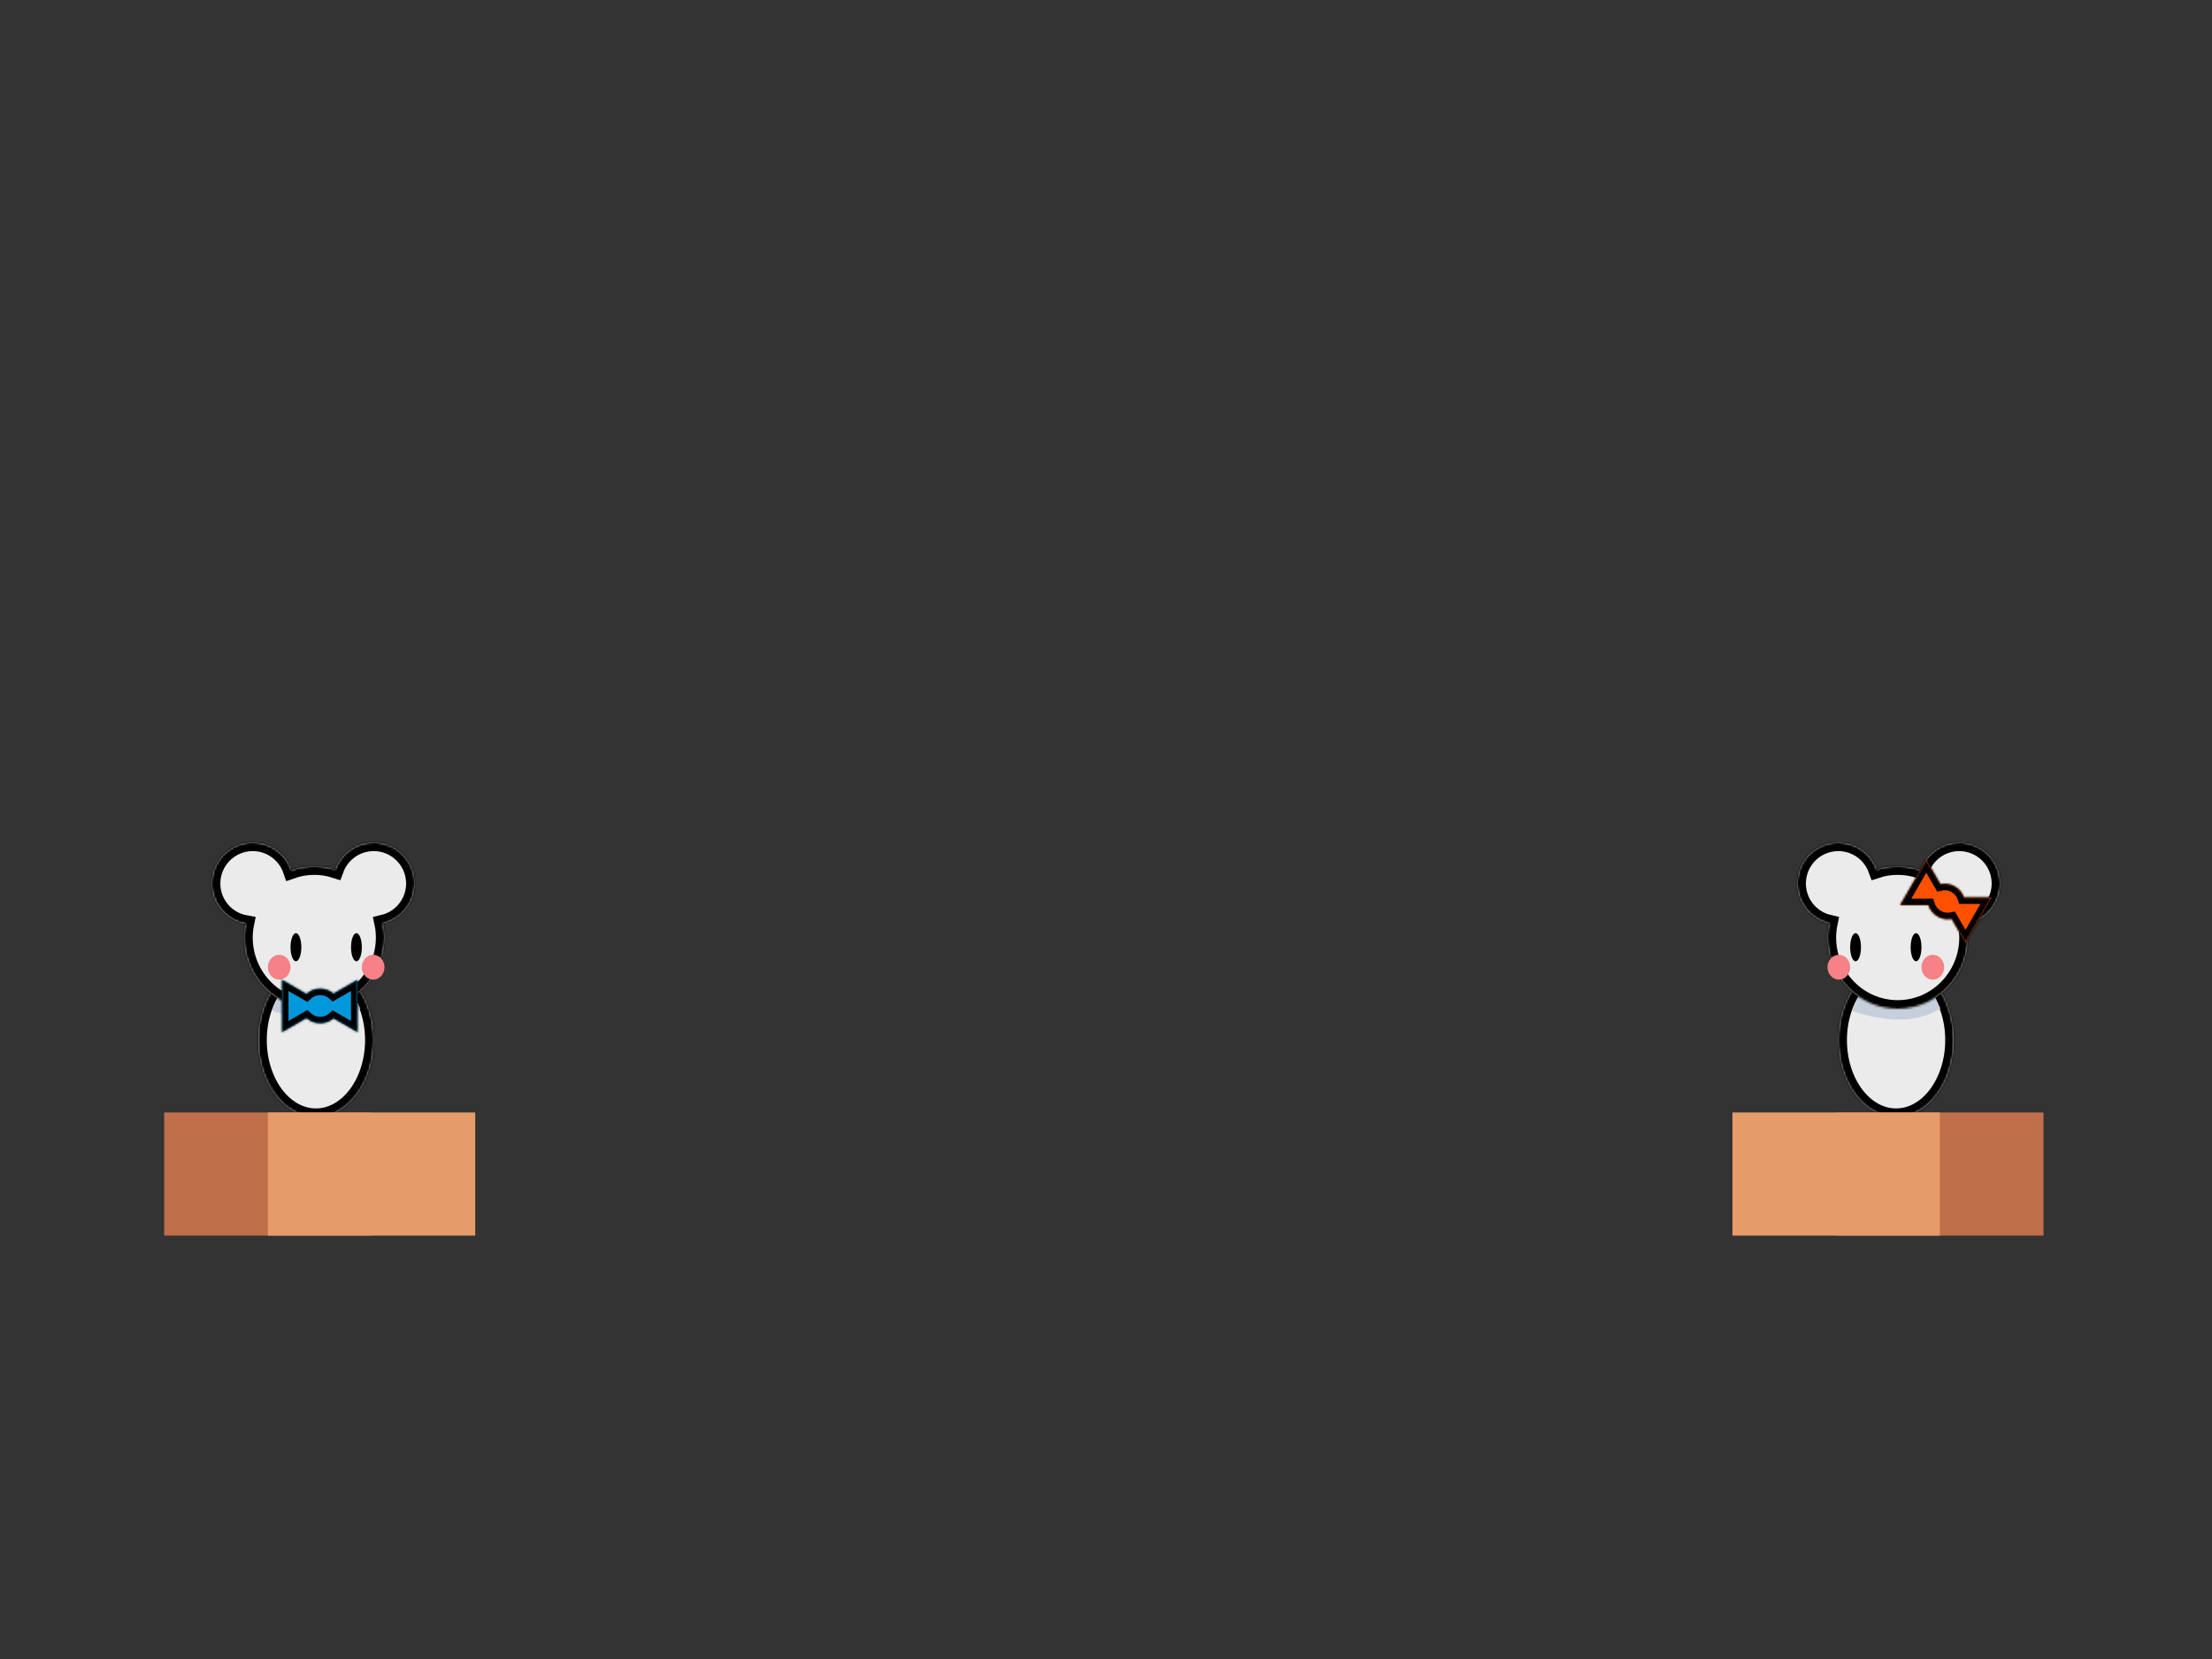 <?xml version="1.0" encoding="UTF-8" standalone="no"?><!-- Generator: Gravit.io --><svg xmlns="http://www.w3.org/2000/svg" xmlns:xlink="http://www.w3.org/1999/xlink" style="isolation:isolate" viewBox="0 0 1024 768" width="1024pt" height="768pt"><rect x="0" y="0" width="1024" height="768" fill="#333333" stroke="none"/><defs><clipPath id="_clipPath_ZJxoUKZUqgVcfFzg4fy74hgAYUkdCxRe"><rect width="1024" height="768"/></clipPath></defs><g clip-path="url(#_clipPath_ZJxoUKZUqgVcfFzg4fy74hgAYUkdCxRe)"><rect width="1024" height="768" style="fill:rgb(0,0,0)" fill-opacity="0"/><g style="isolation:isolate"><g><mask id="_mask_y8kXldmhatlDOzTTcQXRx4EiRdKaI1Sm"><ellipse vector-effect="non-scaling-stroke" cx="877.75" cy="481.5" rx="26.75" ry="35.619" fill="white" stroke="none"/></mask><ellipse vector-effect="non-scaling-stroke" cx="877.75" cy="481.5" rx="26.75" ry="35.619" fill="rgb(235,235,235)"/><ellipse vector-effect="non-scaling-stroke" cx="877.75" cy="481.5" rx="26.75" ry="35.619" fill="rgb(235,235,235)" mask="url(#_mask_y8kXldmhatlDOzTTcQXRx4EiRdKaI1Sm)" stroke-width="8" stroke="rgb(0,0,0)" stroke-linejoin="miter" stroke-linecap="square" stroke-miterlimit="3"/><path d=" M 857.25 467.887 Q 882.5 476.559 898.25 466.887 Q 889.187 445.528 878.25 445.887 Q 867.312 446.246 857.25 467.887 Z " fill="rgb(199,207,221)"/><mask id="_mask_SKNm3Gh7MqHPGp8laUMvq56Tca2I8w2S"><path d=" M 910.379 427.689 C 910.795 429.726 911 431.839 911 434 C 911 452.213 896.437 467 878.5 467 C 860.563 467 846 452.213 846 434 C 846 431.769 846.218 429.59 846.66 427.493 C 838.261 425.534 832 417.992 832 409 C 832 398.514 840.514 390 851 390 C 859.207 390 866.205 395.214 868.865 402.505 C 871.902 401.518 875.142 401 878.5 401 C 882.192 401 885.742 401.627 889.045 402.793 C 891.615 395.349 898.688 390 907 390 C 917.486 390 926 398.514 926 409 C 926 418.332 919.258 426.101 910.379 427.689 Z " fill-rule="evenodd" fill="white" stroke="none"/></mask><path d=" M 910.379 427.689 C 910.795 429.726 911 431.839 911 434 C 911 452.213 896.437 467 878.5 467 C 860.563 467 846 452.213 846 434 C 846 431.769 846.218 429.59 846.66 427.493 C 838.261 425.534 832 417.992 832 409 C 832 398.514 840.514 390 851 390 C 859.207 390 866.205 395.214 868.865 402.505 C 871.902 401.518 875.142 401 878.5 401 C 882.192 401 885.742 401.627 889.045 402.793 C 891.615 395.349 898.688 390 907 390 C 917.486 390 926 398.514 926 409 C 926 418.332 919.258 426.101 910.379 427.689 Z " fill-rule="evenodd" fill="rgb(235,235,235)"/><path d=" M 910.379 427.689 C 910.795 429.726 911 431.839 911 434 C 911 452.213 896.437 467 878.5 467 C 860.563 467 846 452.213 846 434 C 846 431.769 846.218 429.59 846.66 427.493 C 838.261 425.534 832 417.992 832 409 C 832 398.514 840.514 390 851 390 C 859.207 390 866.205 395.214 868.865 402.505 C 871.902 401.518 875.142 401 878.5 401 C 882.192 401 885.742 401.627 889.045 402.793 C 891.615 395.349 898.688 390 907 390 C 917.486 390 926 398.514 926 409 C 926 418.332 919.258 426.101 910.379 427.689 Z " fill-rule="evenodd" fill="rgb(235,235,235)" mask="url(#_mask_SKNm3Gh7MqHPGp8laUMvq56Tca2I8w2S)" vector-effect="non-scaling-stroke" stroke-width="8" stroke="rgb(0,0,0)" stroke-linejoin="miter" stroke-linecap="square" stroke-miterlimit="3"/><ellipse vector-effect="non-scaling-stroke" cx="859" cy="438.5" rx="2.5" ry="6.5" fill="rgb(0,0,0)"/><ellipse vector-effect="non-scaling-stroke" cx="887" cy="438.5" rx="2.5" ry="6.5" fill="rgb(0,0,0)"/><ellipse vector-effect="non-scaling-stroke" cx="894.75" cy="447.75" rx="5.25" ry="5.75" fill="rgb(246,129,135)"/><ellipse vector-effect="non-scaling-stroke" cx="851.25" cy="447.75" rx="5.25" ry="5.75" fill="rgb(246,129,135)"/></g><g><mask id="_mask_rOfilwHrFPrJymsOp3MzwJ6skxR1xjZh"><ellipse vector-effect="non-scaling-stroke" cx="146.25" cy="481.5" rx="26.75" ry="35.619" fill="white" stroke="none"/></mask><ellipse vector-effect="non-scaling-stroke" cx="146.25" cy="481.5" rx="26.75" ry="35.619" fill="rgb(235,235,235)"/><ellipse vector-effect="non-scaling-stroke" cx="146.25" cy="481.5" rx="26.75" ry="35.619" fill="rgb(235,235,235)" mask="url(#_mask_rOfilwHrFPrJymsOp3MzwJ6skxR1xjZh)" stroke-width="8" stroke="rgb(0,0,0)" stroke-linejoin="miter" stroke-linecap="square" stroke-miterlimit="3"/><path d=" M 125.75 467.887 Q 151 476.559 166.75 466.887 Q 157.688 445.528 146.75 445.887 Q 135.813 446.246 125.75 467.887 Z " fill="rgb(199,207,221)"/><mask id="_mask_LmuoxmAB3oYksMvTWHD7QhbDj4dKZkwA"><path d=" M 113.621 427.689 C 113.205 429.726 113 431.839 113 434 C 113 452.213 127.563 467 145.5 467 C 163.437 467 178 452.213 178 434 C 178 431.769 177.782 429.59 177.34 427.493 C 185.739 425.534 192 417.992 192 409 C 192 398.514 183.486 390 173 390 C 164.793 390 157.795 395.214 155.135 402.505 C 152.098 401.518 148.858 401 145.5 401 C 141.808 401 138.258 401.627 134.955 402.793 C 132.385 395.349 125.312 390 117 390 C 106.514 390 98 398.514 98 409 C 98 418.332 104.742 426.101 113.621 427.689 Z " fill-rule="evenodd" fill="white" stroke="none"/></mask><path d=" M 113.621 427.689 C 113.205 429.726 113 431.839 113 434 C 113 452.213 127.563 467 145.5 467 C 163.437 467 178 452.213 178 434 C 178 431.769 177.782 429.59 177.34 427.493 C 185.739 425.534 192 417.992 192 409 C 192 398.514 183.486 390 173 390 C 164.793 390 157.795 395.214 155.135 402.505 C 152.098 401.518 148.858 401 145.5 401 C 141.808 401 138.258 401.627 134.955 402.793 C 132.385 395.349 125.312 390 117 390 C 106.514 390 98 398.514 98 409 C 98 418.332 104.742 426.101 113.621 427.689 Z " fill-rule="evenodd" fill="rgb(235,235,235)"/><path d=" M 113.621 427.689 C 113.205 429.726 113 431.839 113 434 C 113 452.213 127.563 467 145.5 467 C 163.437 467 178 452.213 178 434 C 178 431.769 177.782 429.59 177.34 427.493 C 185.739 425.534 192 417.992 192 409 C 192 398.514 183.486 390 173 390 C 164.793 390 157.795 395.214 155.135 402.505 C 152.098 401.518 148.858 401 145.5 401 C 141.808 401 138.258 401.627 134.955 402.793 C 132.385 395.349 125.312 390 117 390 C 106.514 390 98 398.514 98 409 C 98 418.332 104.742 426.101 113.621 427.689 Z " fill-rule="evenodd" fill="rgb(235,235,235)" mask="url(#_mask_LmuoxmAB3oYksMvTWHD7QhbDj4dKZkwA)" vector-effect="non-scaling-stroke" stroke-width="8" stroke="rgb(0,0,0)" stroke-linejoin="miter" stroke-linecap="square" stroke-miterlimit="3"/><ellipse vector-effect="non-scaling-stroke" cx="165" cy="438.5" rx="2.5" ry="6.5" fill="rgb(0,0,0)"/><ellipse vector-effect="non-scaling-stroke" cx="137" cy="438.5" rx="2.5" ry="6.5" fill="rgb(0,0,0)"/><ellipse vector-effect="non-scaling-stroke" cx="129.25" cy="447.75" rx="5.25" ry="5.75" fill="rgb(246,129,135)"/><ellipse vector-effect="non-scaling-stroke" cx="172.75" cy="447.75" rx="5.25" ry="5.75" fill="rgb(246,129,135)"/></g><mask id="_mask_O9uMbZeGJYqElKDDuITTcI06Khn9Q6CV"><path d=" M 909.155 415.459 C 908.492 413.437 907.047 411.591 904.97 410.394 C 902.828 409.159 900.426 408.851 898.294 409.354 L 897.798 408.496 L 891.73 398 L 885.674 408.504 L 879.618 419.008 L 891.743 419 L 892.733 418.999 C 893.367 421.096 894.837 423.021 896.979 424.255 C 899.055 425.452 901.377 425.778 903.459 425.339 L 903.82 425.963 L 909.889 436.459 L 915.944 425.955 L 922 415.451 L 909.876 415.459 L 909.155 415.459 Z " fill-rule="evenodd" fill="white" stroke="none"/></mask><path d=" M 909.155 415.459 C 908.492 413.437 907.047 411.591 904.97 410.394 C 902.828 409.159 900.426 408.851 898.294 409.354 L 897.798 408.496 L 891.73 398 L 885.674 408.504 L 879.618 419.008 L 891.743 419 L 892.733 418.999 C 893.367 421.096 894.837 423.021 896.979 424.255 C 899.055 425.452 901.377 425.778 903.459 425.339 L 903.82 425.963 L 909.889 436.459 L 915.944 425.955 L 922 415.451 L 909.876 415.459 L 909.155 415.459 Z " fill-rule="evenodd" fill="rgb(255,80,0)"/><path d=" M 909.155 415.459 C 908.492 413.437 907.047 411.591 904.97 410.394 C 902.828 409.159 900.426 408.851 898.294 409.354 L 897.798 408.496 L 891.73 398 L 885.674 408.504 L 879.618 419.008 L 891.743 419 L 892.733 418.999 C 893.367 421.096 894.837 423.021 896.979 424.255 C 899.055 425.452 901.377 425.778 903.459 425.339 L 903.82 425.963 L 909.889 436.459 L 915.944 425.955 L 922 415.451 L 909.876 415.459 L 909.155 415.459 Z " fill-rule="evenodd" fill="rgb(255,80,0)" mask="url(#_mask_O9uMbZeGJYqElKDDuITTcI06Khn9Q6CV)" vector-effect="non-scaling-stroke" stroke-width="6" stroke="rgb(0,0,0)" stroke-linejoin="miter" stroke-linecap="square" stroke-miterlimit="3"/><mask id="_mask_tiHGaaCeBrwkBkF03HfsPO7fY1dkgVzO"><path d=" M 154.365 459.989 C 152.779 458.569 150.605 457.693 148.208 457.695 C 145.736 457.696 143.502 458.63 141.906 460.132 L 141.048 459.637 L 130.544 453.581 L 130.552 465.706 L 130.56 477.83 L 141.056 471.761 L 141.913 471.265 C 143.51 472.765 145.746 473.696 148.218 473.695 C 150.615 473.693 152.788 472.815 154.372 471.393 L 154.996 471.753 L 165.5 477.808 L 165.492 465.684 L 165.485 453.56 L 154.989 459.628 L 154.365 459.989 Z " fill-rule="evenodd" fill="white" stroke="none"/></mask><path d=" M 154.365 459.989 C 152.779 458.569 150.605 457.693 148.208 457.695 C 145.736 457.696 143.502 458.63 141.906 460.132 L 141.048 459.637 L 130.544 453.581 L 130.552 465.706 L 130.56 477.83 L 141.056 471.761 L 141.913 471.265 C 143.51 472.765 145.746 473.696 148.218 473.695 C 150.615 473.693 152.788 472.815 154.372 471.393 L 154.996 471.753 L 165.5 477.808 L 165.492 465.684 L 165.485 453.56 L 154.989 459.628 L 154.365 459.989 Z " fill-rule="evenodd" fill="rgb(0,152,220)"/><path d=" M 154.365 459.989 C 152.779 458.569 150.605 457.693 148.208 457.695 C 145.736 457.696 143.502 458.63 141.906 460.132 L 141.048 459.637 L 130.544 453.581 L 130.552 465.706 L 130.56 477.83 L 141.056 471.761 L 141.913 471.265 C 143.51 472.765 145.746 473.696 148.218 473.695 C 150.615 473.693 152.788 472.815 154.372 471.393 L 154.996 471.753 L 165.5 477.808 L 165.492 465.684 L 165.485 453.56 L 154.989 459.628 L 154.365 459.989 Z " fill-rule="evenodd" fill="rgb(0,152,220)" mask="url(#_mask_tiHGaaCeBrwkBkF03HfsPO7fY1dkgVzO)" vector-effect="non-scaling-stroke" stroke-width="6" stroke="rgb(0,0,0)" stroke-linejoin="miter" stroke-linecap="square" stroke-miterlimit="3"/></g><g style="isolation:isolate"><mask id="_mask_41fYzGje5o4BwwdKIglkxJuNYF5qS9v8"><rect x="76" y="515" width="96" height="57" fill="white" stroke="none"/></mask><rect x="76" y="515" width="96" height="57" transform="matrix(1,0,0,1,0,0)" fill="rgb(191,111,74)"/><rect x="76" y="515" width="96" height="57" transform="matrix(1,0,0,1,0,0)" fill="rgb(191,111,74)" mask="url(#_mask_41fYzGje5o4BwwdKIglkxJuNYF5qS9v8)" vector-effect="non-scaling-stroke" stroke-width="8" stroke="rgb(0,0,0)" stroke-linejoin="miter" stroke-linecap="square" stroke-miterlimit="2"/><mask id="_mask_3DTMETFuhKyh976ds3SaEqP4dpZRT9at"><rect x="124" y="515" width="96" height="57" fill="white" stroke="none"/></mask><rect x="124" y="515" width="96" height="57" transform="matrix(1,0,0,1,0,0)" fill="rgb(230,156,105)"/><rect x="124" y="515" width="96" height="57" transform="matrix(1,0,0,1,0,0)" fill="rgb(230,156,105)" mask="url(#_mask_3DTMETFuhKyh976ds3SaEqP4dpZRT9at)" vector-effect="non-scaling-stroke" stroke-width="8" stroke="rgb(0,0,0)" stroke-linejoin="miter" stroke-linecap="square" stroke-miterlimit="2"/><mask id="_mask_v0DqU8ORqCijjSzYBOQnwcLNd4HM8EzE"><rect x="850" y="515" width="96" height="57" fill="white" stroke="none"/></mask><rect x="850" y="515" width="96" height="57" transform="matrix(1,0,0,1,0,0)" fill="rgb(191,111,74)"/><rect x="850" y="515" width="96" height="57" transform="matrix(1,0,0,1,0,0)" fill="rgb(191,111,74)" mask="url(#_mask_v0DqU8ORqCijjSzYBOQnwcLNd4HM8EzE)" vector-effect="non-scaling-stroke" stroke-width="8" stroke="rgb(0,0,0)" stroke-linejoin="miter" stroke-linecap="square" stroke-miterlimit="2"/><mask id="_mask_qjR7RLlhaxzOeVjmx3mqjGk2CmEXMoBA"><rect x="802" y="515" width="96" height="57" fill="white" stroke="none"/></mask><rect x="802" y="515" width="96" height="57" transform="matrix(1,0,0,1,0,0)" fill="rgb(230,156,105)"/><rect x="802" y="515" width="96" height="57" transform="matrix(1,0,0,1,0,0)" fill="rgb(230,156,105)" mask="url(#_mask_qjR7RLlhaxzOeVjmx3mqjGk2CmEXMoBA)" vector-effect="non-scaling-stroke" stroke-width="8" stroke="rgb(0,0,0)" stroke-linejoin="miter" stroke-linecap="square" stroke-miterlimit="2"/></g></g></svg>